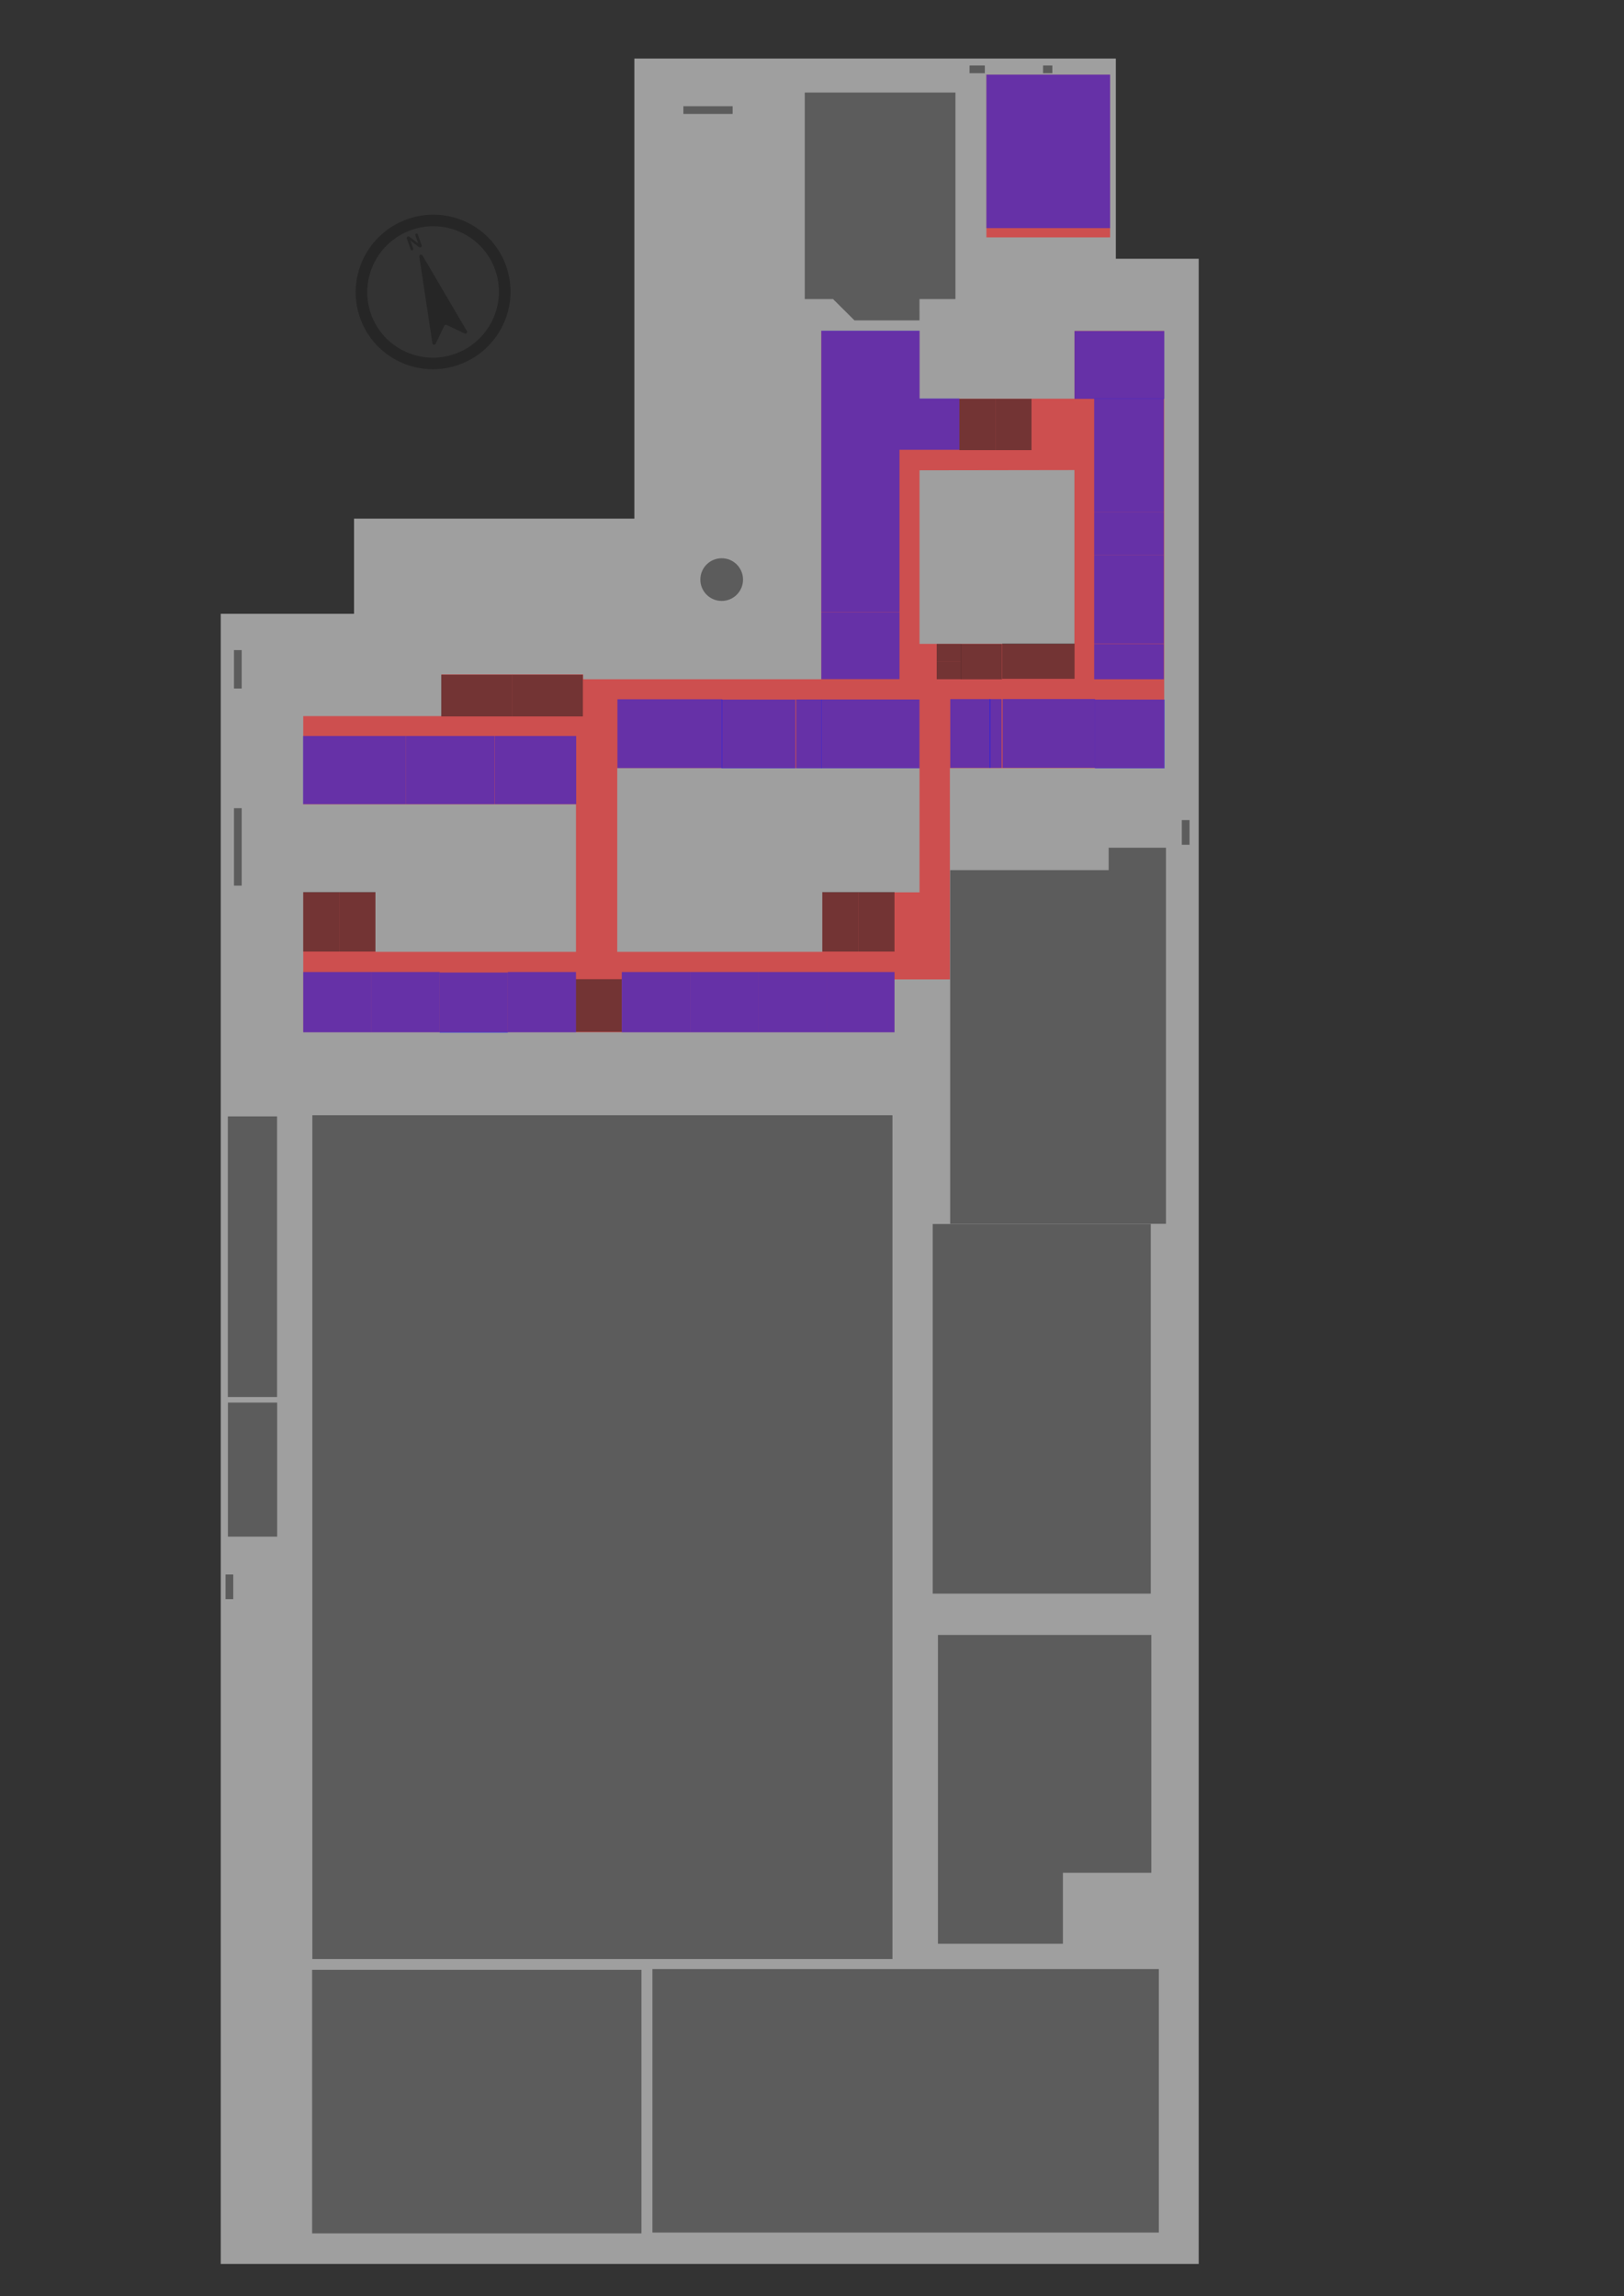 <svg xmlns="http://www.w3.org/2000/svg" xmlns:ns1="http://www.serif.com/" width="100%" height="100%" viewBox="0 0 3308 4678" version="1.1" xml:space="preserve" style="fill-rule:evenodd;clip-rule:evenodd;stroke-linejoin:round;stroke-miterlimit:2;">
    <rect x="0" y="0" width="3308" height="4678" fill="#333333" stroke="none"/>
    <g transform="matrix(1.015,0,0,5.251,-5.665,-19690.1)">
        <path d="M2244.85,3850.17L2411.24,3850.17L2411.24,4628.12L448.56,4628.12L448.56,3987.91L716.069,3987.91L716.069,3951L1278.66,3951L1278.66,3772.5L2244.85,3772.5L2244.85,3850.17Z" style="fill:white;fill-opacity:0.53;" id="base" />
    </g>
    <path id="enclosure-classroom_building" d="M2188.57,812.293L2188.57,674.137L2371.43,674.137L2371.43,1564.83L1934.88,1564.83L1934.88,1995.26L1822.1,1995.26L1822.1,2102.88L617.689,2102.88L617.689,1817.93L764.76,1817.93L764.76,1939.13L1173.23,1939.13L1173.23,1638.69L617.689,1638.69L617.689,1458.88L899.127,1458.88L899.127,1373.95L1187.81,1373.95L1187.81,1383.77L1672.9,1383.77L1672.9,674.137L1873.04,674.137L1873.04,812.293L2188.57,812.293ZM2188.57,957.671L1873.04,958.128L1873.04,1311.69L2188.57,1311.69L2188.57,957.671ZM1873.04,1564.83L1257.3,1564.83L1257.3,1939.13L1675.03,1939.13L1675.03,1817.93L1873.04,1817.93L1873.04,1564.83Z" style="fill:rgb(253,0,0);fill-opacity:0.5;" />
    <g transform="matrix(0.99,0,0,1.05,21.979,-4.216)">
        <rect x="2007.35" y="148.775" width="254.501" height="315.81" style="fill:rgb(253,0,0);fill-opacity:0.5;" id="enclosure-nishi_hall" />
    </g>
    <path id="none-audiovisual_hall" d="M1946.18,188.469L1946.18,609.272L1872.94,609.272L1873.04,652.667L1740.45,652.667L1696.83,609.272L1639.24,609.272L1639.24,188.469L1946.18,188.469Z" style="fill:rgb(26,26,26);fill-opacity:0.5;" />
    <g transform="matrix(1.038,0,0,1,-89.543,0)">
        <path d="M2374.3,1727.02L2374.3,2493.22L1950.85,2493.22L1950.85,1772.67L2261.9,1772.67L2261.9,1727.02L2374.3,1727.02Z" style="fill:rgb(26,26,26);fill-opacity:0.5;" id="none-enclosure-pool" />
    </g>
    <g transform="matrix(1,0,0,0.993,0,27.628)">
        <path d="M2345.2,3326.45L2345.2,3814.37L2165.12,3814.37L2165.12,3960.01L1910.54,3960.01L1910.54,3326.45L2345.2,3326.45Z" style="fill:rgb(26,26,26);fill-opacity:0.5;" id="none-martial_arts_field" />
    </g>
    <g transform="matrix(0.96,0,0,1.022,84.36,-70.904)">
        <rect x="1891.13" y="2509.32" width="462.686" height="736.777" style="fill:rgb(26,26,26);fill-opacity:0.5;" id="none-enclosure-gym" />
    </g>
    <g transform="matrix(1.046,0,0,1.424,-37.926,-785.561)">
        <rect x="626.753" y="1827.87" width="70.298" height="85.098" style="fill:rgb(26,26,26);fill-opacity:0.5;" id="none-wc" />
    </g>
    <g transform="matrix(1.046,0,0,1.424,35.609,-785.561)">
        <rect x="626.753" y="1827.87" width="70.298" height="85.098" style="fill:rgb(26,26,26);fill-opacity:0.5;" id="none-stairs" />
    </g>
    <g ns1:id="none-wc" transform="matrix(1.046,0,0,1.424,1019.41,-785.561)">
        <rect x="626.753" y="1827.87" width="70.298" height="85.098" style="fill:rgb(26,26,26);fill-opacity:0.5;" id="none-wc1" />
    </g>
    <g ns1:id="none-stairs" transform="matrix(1.046,0,0,1.424,1092.95,-785.561)">
        <rect x="626.753" y="1827.87" width="70.298" height="85.098" style="fill:rgb(26,26,26);fill-opacity:0.5;" id="none-stairs1" />
    </g>
    <g ns1:id="none-wc" transform="matrix(1.046,0,0,1.228,1298.47,-1432.13)">
        <rect x="626.753" y="1827.87" width="70.298" height="85.098" style="fill:rgb(26,26,26);fill-opacity:0.5;" id="none-wc2" />
    </g>
    <g ns1:id="none-stairs" transform="matrix(1.046,0,0,1.228,1372.01,-1432.13)">
        <rect x="626.753" y="1827.87" width="70.298" height="85.098" style="fill:rgb(26,26,26);fill-opacity:0.5;" id="none-stairs2" />
    </g>
    <g ns1:id="none-stairs" transform="matrix(0.999,0,0,1.115,-3.077,-157.409)">
        <rect x="902.747" y="1373.95" width="144.927" height="76.197" style="fill:rgb(26,26,26);fill-opacity:0.5;" id="none-stairs3" />
    </g>
    <g ns1:id="none-wc" transform="matrix(0.992,0,0,1.115,148.006,-157.409)">
        <rect x="902.747" y="1373.95" width="144.927" height="76.197" style="fill:rgb(26,26,26);fill-opacity:0.5;" id="none-wc3" />
    </g>
    <g ns1:id="none-stairs" transform="matrix(1.204,0,0,0.982,423.286,209.642)">
        <rect x="622.791" y="1817.93" width="77.496" height="109.136" style="fill:rgb(26,26,26);fill-opacity:0.5;" id="none-stairs4" />
    </g>
    <g ns1:id="none-wc" transform="matrix(1.196,0,0,0.846,1207.3,-234.47)">
        <rect x="626.753" y="1827.87" width="70.298" height="85.098" style="fill:rgb(26,26,26);fill-opacity:0.5;" id="none-wc4" />
    </g>
    <g ns1:id="none-wc" transform="matrix(0.703,0,0,0.423,1467.41,538.589)">
        <rect x="626.753" y="1827.87" width="70.298" height="85.098" style="fill:rgb(26,26,26);fill-opacity:0.5;" id="none-wc5" />
    </g>
    <g transform="matrix(0.703,0,0,0.423,1467.41,574.581)">
        <rect x="626.753" y="1827.87" width="70.298" height="85.098" style="fill:rgb(26,26,26);fill-opacity:0.5;" id="none-ev" />
    </g>
    <g ns1:id="none-stairs" transform="matrix(2.096,0,0,0.846,727.832,-235.433)">
        <rect x="626.753" y="1827.87" width="70.298" height="85.098" style="fill:rgb(26,26,26);fill-opacity:0.5;" id="none-stairs5" />
    </g>
    <g transform="matrix(0.994,0,0,0.982,12.856,47.445)">
        <rect x="627.133" y="2265.32" width="1188.79" height="1750.49" style="fill:rgb(26,26,26);fill-opacity:0.5;" id="none-grand" />
    </g>
    <g transform="matrix(1,0,0,1.215,-2.406,-384.331)">
        <rect x="479.043" y="1671.49" width="15.696" height="129.846" style="fill:rgb(26,26,26);fill-opacity:0.5;" id="none-gate_west_0" />
    </g>
    <g transform="matrix(1,0,0,0.603,-2.406,316.5)">
        <rect x="479.043" y="1671.49" width="15.696" height="129.846" style="fill:rgb(26,26,26);fill-opacity:0.5;" id="none-gate_west_1" />
    </g>
    <rect id="none-clubroom_building_1" x="464.255" y="2857.42" width="100.303" height="273.126" style="fill:rgb(26,26,26);fill-opacity:0.5;" />
    <g transform="matrix(1.083,0,0,1.113,-47.047,-255.758)">
        <rect x="471.971" y="2273.24" width="92.587" height="513.64" style="fill:rgb(26,26,26);fill-opacity:0.5;" id="none-clubroom_building_0" />
    </g>
    <g transform="matrix(0.976,0,0,0.984,15.094,74.518)">
        <rect x="635.956" y="4002.56" width="687.288" height="545.674" style="fill:rgb(26,26,26);fill-opacity:0.5;" id="none-tennis_court" />
    </g>
    <g transform="matrix(1.003,0,0,1,-6.048,0)">
        <rect x="1330.97" y="4011.5" width="1028.47" height="536.733" style="fill:rgb(26,26,26);fill-opacity:0.5;" id="none-handball_court" />
    </g>
    <g transform="matrix(0.906,0,0,0.906,136.414,113.654)">
        <circle cx="1471.99" cy="1177.83" r="47.997" style="fill:rgb(26,26,26);fill-opacity:0.5;" id="none-fountain" />
    </g>
    <g transform="matrix(6.12323e-17,-1,0.772,4.73006e-17,101.672,711.124)">
        <rect x="479.043" y="1671.49" width="15.696" height="129.846" style="fill:rgb(26,26,26);fill-opacity:0.5;" id="none-gate_north_0" />
    </g>
    <g transform="matrix(-1,-1.22465e-16,4.74455e-17,-0.387,2902.04,2367.87)">
        <rect x="479.043" y="1671.49" width="15.696" height="129.846" style="fill:rgb(26,26,26);fill-opacity:0.5;" id="none-gate_east_0" />
    </g>
    <g transform="matrix(6.12323e-17,-1,0.24,1.47092e-17,1573.73,628.167)">
        <rect x="479.043" y="1671.49" width="15.696" height="129.846" style="fill:rgb(26,26,26);fill-opacity:0.5;" id="none-gate_nishi_hall_0" />
    </g>
    <g transform="matrix(6.12323e-17,-1,0.146,8.95696e-18,1880.6,628.167)">
        <rect x="479.043" y="1671.49" width="15.696" height="129.846" style="fill:rgb(26,26,26);fill-opacity:0.5;" id="none-gate_nishi_hall_1" />
    </g>
    <g transform="matrix(-1,-1.22465e-16,4.74455e-17,-0.387,954.196,3904.73)">
        <rect x="479.043" y="1671.49" width="15.696" height="129.846" style="fill:rgb(26,26,26);fill-opacity:0.5;" id="none-gate_west_2" />
    </g>
    <g transform="matrix(0.127,-0.045,0.061,0.173,343.295,563.959)">
        <path d="M3695.8,281.894C4342.54,281.894 4867.62,666.206 4867.62,1139.57C4867.62,1612.93 4342.54,1997.25 3695.8,1997.25C3049.05,1997.25 2523.97,1612.93 2523.97,1139.57C2523.97,666.206 3049.05,281.894 3695.8,281.894ZM3695.8,410.546C3146.06,410.546 2699.74,737.211 2699.74,1139.57C2699.74,1541.93 3146.06,1868.6 3695.8,1868.6C4245.53,1868.6 4691.85,1541.93 4691.85,1139.57C4691.85,737.211 4245.53,410.546 3695.8,410.546Z" style="fill:rgb(26,26,26);fill-opacity:0.5;" id="none-compass_2" />
    </g>
    <g transform="matrix(0.259,-0.092,0.102,0.288,-143.531,671.896)">
        <path d="M3501.17,1217.37C3497.16,1220.97 3491,1221.8 3485.99,1219.41C3480.97,1217.03 3478.28,1211.99 3479.35,1206.98C3503.05,1096.38 3573.37,768.257 3602.33,633.1C3603.5,627.642 3608.82,623.697 3615.01,623.697C3621.21,623.697 3626.53,627.642 3627.7,633.1C3656.66,768.257 3726.97,1096.38 3750.67,1206.98C3751.75,1211.99 3749.06,1217.03 3744.04,1219.41C3739.03,1221.8 3732.87,1220.97 3728.86,1217.37C3695.93,1187.83 3644.82,1141.95 3624.15,1123.4C3621.73,1121.23 3618.44,1120.01 3615.01,1120.01C3611.59,1120.01 3608.3,1121.23 3605.88,1123.4C3585.21,1141.95 3534.09,1187.83 3501.17,1217.37Z" style="fill:rgb(26,26,26);fill-opacity:0.5;" id="none-compass_1" />
    </g>
    <g transform="matrix(0.251,-0.089,0.089,0.251,-39.266,682.113)">
        <path d="M3345.87,396.109L3387.69,459.39L3387.69,395.523C3387.69,391.372 3388.58,388.26 3390.36,386.185C3392.14,384.109 3394.55,383.072 3397.57,383.072C3400.7,383.072 3403.16,384.109 3404.97,386.185C3406.78,388.26 3407.68,391.372 3407.68,395.523L3407.68,479.971C3407.68,489.395 3403.78,494.107 3395.96,494.107C3394.01,494.107 3392.25,493.826 3390.69,493.265C3389.13,492.703 3387.66,491.812 3386.29,490.591C3384.93,489.371 3383.66,487.942 3382.49,486.307C3381.31,484.671 3380.14,482.998 3378.97,481.289L3338.17,418.741L3338.17,481.656C3338.17,485.757 3337.22,488.858 3335.32,490.957C3333.41,493.057 3330.97,494.107 3327.99,494.107C3324.92,494.107 3322.45,493.045 3320.6,490.921C3318.74,488.797 3317.81,485.708 3317.81,481.656L3317.81,398.819C3317.81,395.303 3318.2,392.544 3318.99,390.542C3319.91,388.345 3321.45,386.551 3323.6,385.159C3325.75,383.768 3328.07,383.072 3330.56,383.072C3332.51,383.072 3334.18,383.389 3335.57,384.024C3336.97,384.659 3338.19,385.513 3339.24,386.587C3340.29,387.662 3341.36,389.053 3342.46,390.762C3343.56,392.471 3344.69,394.253 3345.87,396.109Z" style="fill:rgb(26,26,26);fill-opacity:0.5;fill-rule:nonzero;" id="none-compass_0" />
    </g>
    <g transform="matrix(1.056,0,0,0.629,-102.499,519.386)">
        <rect x="1681.34" y="1158" width="150.76" height="215.956" style="fill:rgb(0,21,255);fill-opacity:0.5;" id="main-book_vault" />
    </g>
    <g transform="matrix(1.029,0,0,1.001,-263.484,-1.108)">
        <rect x="1832.1" y="1424.71" width="50.298" height="140.12" style="fill:rgb(0,21,255);fill-opacity:0.5;" id="main-chemistry_experiment_preparation_room" />
    </g>
    <g transform="matrix(3.979,0,0,1.001,-5617.12,-1.108)">
        <rect x="1832.1" y="1424.71" width="50.298" height="140.12" style="fill:rgb(0,21,255);fill-opacity:0.5;" id="main-chemistry_experiment_room" />
    </g>
    <g transform="matrix(1.056,0,0,3.199,-102.499,-3147.89)">
        <path d="M1681.34,1373.95L1681.34,1194.62L1870.87,1194.62L1870.87,1237.8L1947.62,1237.8L1947.62,1270.46L1832.1,1270.46L1832.1,1373.95L1681.34,1373.95Z" style="fill:rgb(0,21,255);fill-opacity:0.5;" id="main-library" />
    </g>
    <g transform="matrix(1.395,0,0,0.206,-937.479,1103.75)">
        <rect x="2269.72" y="1009.73" width="101.705" height="349.981" style="fill:rgb(0,21,255);fill-opacity:0.5;" id="main-pta_printing_room" />
    </g>
    <g transform="matrix(1.395,0,0,0.247,-937.479,794.464)">
        <rect x="2269.72" y="1009.73" width="101.705" height="349.981" style="fill:rgb(0,21,255);fill-opacity:0.5;" id="main-biology_preparation_room" />
    </g>
    <g transform="matrix(1.395,0,0,0.247,-937.479,707.856)">
        <rect x="2269.72" y="422.029" width="101.705" height="937.682" style="fill:rgb(0,21,255);fill-opacity:0.5;" id="main-biology_room" />
    </g>
    <g transform="matrix(1.395,0,0,0.516,-937.479,609.468)">
        <rect x="2269.72" y="1009.73" width="101.705" height="349.981" style="fill:rgb(0,21,255);fill-opacity:0.5;" id="main-special_room_1st" />
    </g>
    <g transform="matrix(1.798,0,0,0.395,-1892.18,275.542)">
        <rect x="2269.72" y="1009.73" width="101.705" height="349.981" style="fill:rgb(0,21,255);fill-opacity:0.5;" id="main-laputa" />
    </g>
    <g transform="matrix(0.99,0,0,0.99,21.979,4.784)">
        <rect x="2007.35" y="148.775" width="254.501" height="315.81" style="fill:rgb(0,21,255);fill-opacity:0.5;" id="main-nishi_hall_3f" />
    </g>
    <g transform="matrix(0.506,0,0,3.691,286.919,-5539.61)">
        <rect x="653.697" y="2037.35" width="274.48" height="33.27" style="fill:rgb(0,21,255);fill-opacity:0.5;" id="main-3h" />
    </g>
    <g transform="matrix(0.506,0,0,3.691,425.805,-5539.61)">
        <rect x="653.697" y="2037.35" width="274.48" height="33.27" style="fill:rgb(0,21,255);fill-opacity:0.5;" id="main-3g" />
    </g>
    <g transform="matrix(0.506,0,0,3.691,564.692,-5538.61)">
        <rect x="653.697" y="2037.35" width="274.48" height="33.27" style="fill:rgb(0,21,255);fill-opacity:0.5;" id="main-3f" />
    </g>
    <g transform="matrix(0.506,0,0,3.691,703.578,-5539.61)">
        <rect x="653.697" y="2037.35" width="274.48" height="33.27" style="fill:rgb(0,21,255);fill-opacity:0.5;" id="main-3e" />
    </g>
    <g transform="matrix(0.506,0,0,3.691,935.783,-5539.61)">
        <rect x="653.697" y="2037.35" width="274.48" height="33.27" style="fill:rgb(0,21,255);fill-opacity:0.5;" id="main-3d" />
    </g>
    <g transform="matrix(0.506,0,0,3.691,1074.67,-5539.61)">
        <rect x="653.697" y="2037.35" width="274.48" height="33.27" style="fill:rgb(0,21,255);fill-opacity:0.5;" id="main-3c" />
    </g>
    <g transform="matrix(0.506,0,0,3.691,1213.56,-5539.61)">
        <rect x="653.697" y="2037.35" width="274.48" height="33.27" style="fill:rgb(0,21,255);fill-opacity:0.5;" id="main-3b" />
    </g>
    <g transform="matrix(0.506,0,0,3.691,1352.44,-5539.61)">
        <rect x="653.697" y="2037.35" width="274.48" height="33.27" style="fill:rgb(0,21,255);fill-opacity:0.5;" id="main-3a" />
    </g>
    <g transform="matrix(0.857,0,0,1.483,21.453,-710.588)">
        <rect x="1690.12" y="1440.2" width="175.51" height="94.507" style="fill:rgb(0,21,255);fill-opacity:0.5;" id="main-chemistry_preparation_room" />
    </g>
    <g transform="matrix(0.809,0,0,1.483,862.946,-710.588)">
        <rect x="1690.12" y="1440.2" width="175.51" height="94.507" style="fill:rgb(0,21,255);fill-opacity:0.5;" id="main-music_preparation_room" />
    </g>
    <g transform="matrix(1.196,0,0,1.221,-206.357,-331.879)">
        <rect x="1015.45" y="1499.82" width="138.4" height="113.703" style="fill:rgb(0,21,255);fill-opacity:0.5;" id="main-physics_experiment_room" />
    </g>
    <g transform="matrix(1.305,0,0,1.221,-498.105,-331.879)">
        <rect x="1015.45" y="1499.82" width="138.4" height="113.703" style="fill:rgb(0,21,255);fill-opacity:0.5;" id="main-physics_preparation_room" />
    </g>
    <g transform="matrix(1.513,0,0,1.221,-919.028,-331.879)">
        <rect x="1015.45" y="1499.82" width="138.4" height="113.703" style="fill:rgb(0,21,255);fill-opacity:0.5;" id="main-physics_lecture_room" />
    </g>
    <g transform="matrix(2.666,0,0,1.024,-2110.2,-29.973)">
        <rect x="1263.27" y="1420.46" width="80" height="136.823" style="fill:rgb(0,21,255);fill-opacity:0.5;" id="main-chemistry_lecture_room" />
    </g>
    <g transform="matrix(0.267,0,0,1.266,1496.73,-407.645)">
        <rect x="1943.52" y="1447.02" width="92.33" height="110.647" style="fill:rgb(0,21,255);fill-opacity:0.5;" id="main-musical_instrument_storage" />
    </g>
    <g transform="matrix(0.885,0,0,1.266,215.616,-407.645)">
        <rect x="1943.52" y="1447.02" width="92.33" height="110.647" style="fill:rgb(0,21,255);fill-opacity:0.5;" id="main-practice_room" />
    </g>
    <g transform="matrix(1.02,0,0,1.266,59.826,-407.754)">
        <rect x="1943.52" y="1447.02" width="184.66" height="110.647" style="fill:rgb(0,21,255);fill-opacity:0.5;" id="main-music_room" />
    </g>
</svg>